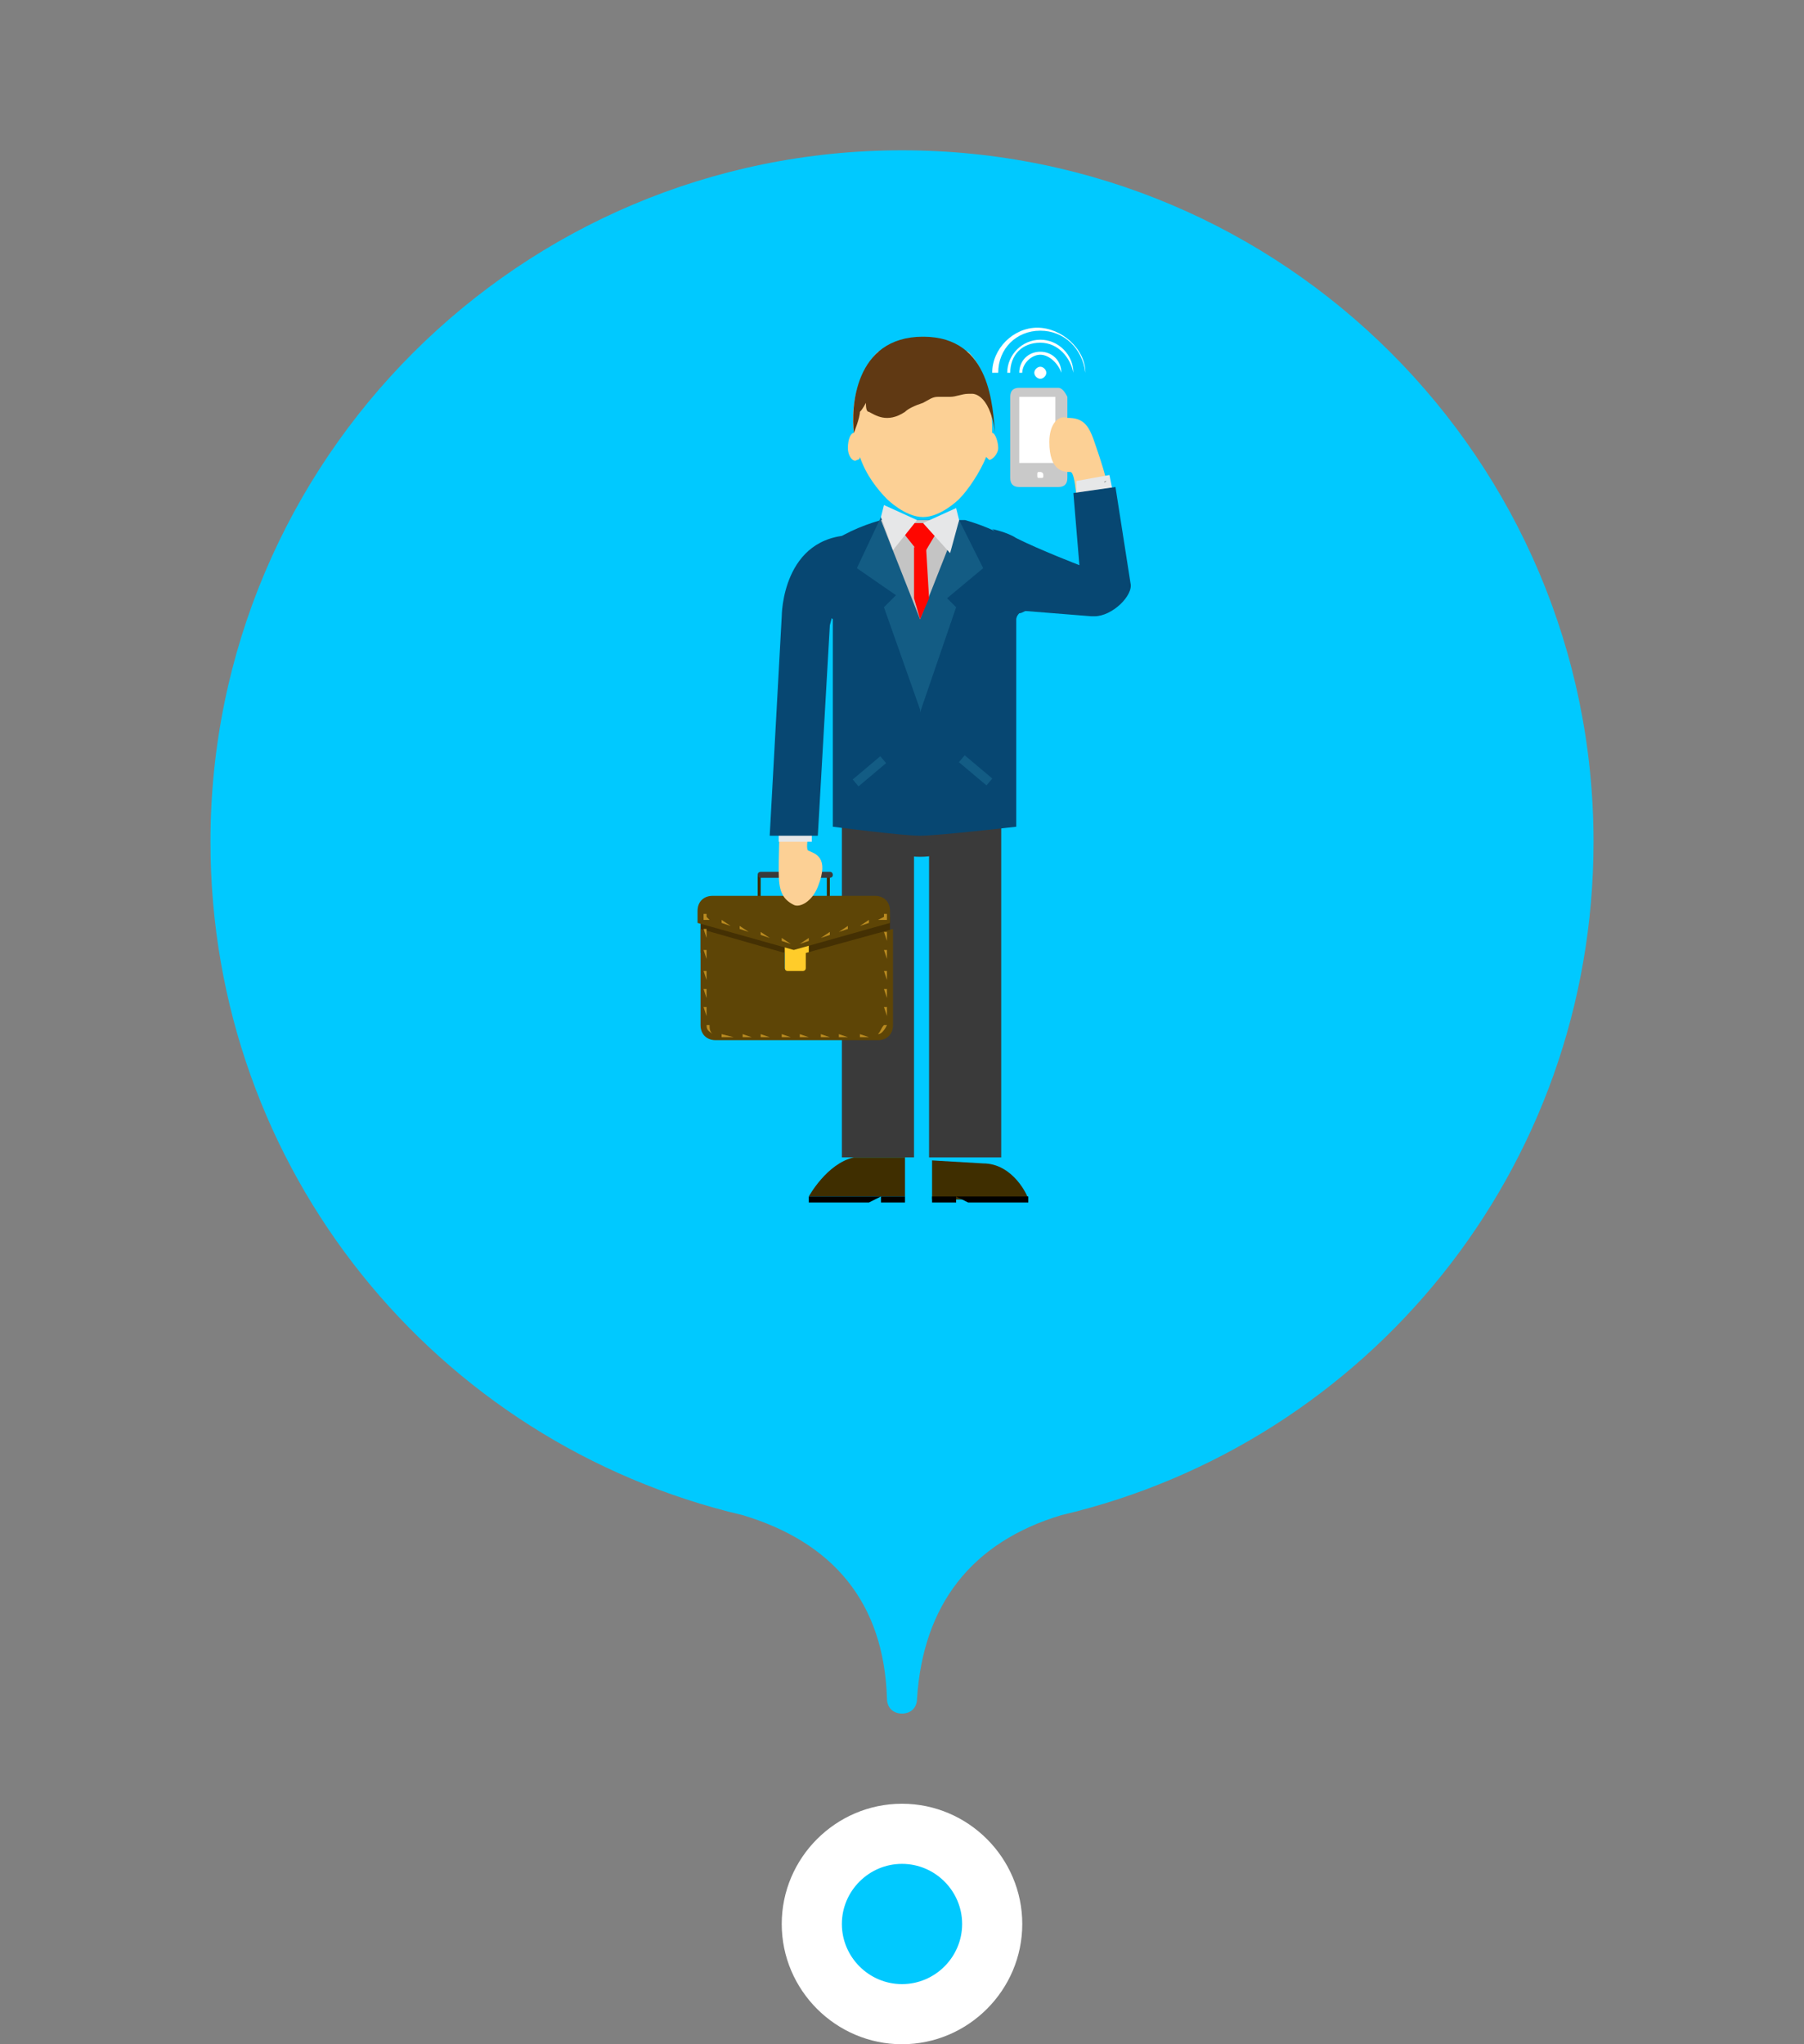 <?xml version="1.0" encoding="utf-8"?>
<!-- Generator: Adobe Illustrator 24.1.2, SVG Export Plug-In . SVG Version: 6.00 Build 0)  -->
<svg version="1.1" id="Слой_1" xmlns="http://www.w3.org/2000/svg" xmlns:xlink="http://www.w3.org/1999/xlink" x="0px" y="0px"
	 viewBox="0 0 60 68" style="enable-background:new 0 0 60 68;" xml:space="preserve">
<rect x="0" y="0" width="60" height="68" fill="#808080" stroke="none"/>
<style type="text/css">
	.st0{fill:#00C9FF;}
	.st1{fill:#FFFFFF;}
	.st2{fill-rule:evenodd;clip-rule:evenodd;fill:#00C9FF;}
	.st3{fill:#3A3A3A;}
	.st4{fill:#443003;}
	.st5{fill:#FFCC2A;}
	.st6{fill:#3F2E00;}
	.st7{fill:#5E4506;}
	.st8{fill:#BA8B20;}
	.st9{fill:#FCD095;}
	.st10{fill:#E6E7E8;}
	.st11{fill:#074772;}
	.st12{fill:#C9C9C9;}
	.st13{fill:#135C84;}
	.st14{fill:#C4C4C4;}
	.st15{fill:#754C29;}
	.st16{fill:#EF4136;}
	.st17{fill:#FF0600;}
	.st18{fill:#603913;}
	.st19{fill:#7C7C7C;}
</style>
<g>
	<path class="st0" d="M30.5,56.5c0,0.3-0.2,0.5-0.5,0.5s-0.5-0.2-0.5-0.5c-0.1-3.2-1.8-5.2-4.8-6.1C14.5,48,7,38.9,7,28
		C7,15.3,17.3,5,30,5s23,10.3,23,23c0,10.9-7.5,20-17.7,22.4C32.3,51.3,30.7,53.4,30.5,56.5L30.5,56.5z"/>
</g>
<path class="st1" d="M30,68c-2.2,0-4-1.8-4-4c0-2.2,1.8-4,4-4s4,1.8,4,4C34,66.2,32.2,68,30,68z"/>
<path class="st2" d="M30,66c1.1,0,2-0.9,2-2s-0.9-2-2-2s-2,0.9-2,2S28.9,66,30,66z"/>
<g>
	<g>
		<g>
			<path class="st3" d="M28,25.5c0,1.7,1.2,3,2.6,3c1.5,0,2.6-1.3,2.6-3H28z"/>
		</g>
		<g>
			<path class="st3" d="M30.9,28.5v10h2.4V25.4C30.9,25.4,30.9,28.5,30.9,28.5z"/>
			<path class="st3" d="M28,25.4v13.1h2.4v-10C30.4,28.5,30.4,25.4,28,25.4z"/>
		</g>
		<rect x="33.8" y="13.1" class="st1" width="1.4" height="2.5"/>
		<g>
			<rect x="23.3" y="30.5" class="st4" width="6.3" height="1.2"/>
			<rect x="26.1" y="31.4" class="st5" width="0.8" height="1.3"/>
			<g>
				<g>
					<rect x="27.5" y="29.1" class="st6" width="0.1" height="1"/>
					<rect x="25.2" y="29.1" class="st6" width="0.1" height="1"/>
					<g>
						<g>
							<path class="st7" d="M29.6,30.7v-0.4c0-0.3-0.2-0.5-0.5-0.5h-5.4c-0.3,0-0.5,0.2-0.5,0.5v0.4l3.2,0.9L29.6,30.7z"/>
						</g>
						<g>
							<g>
								<g>
									<polygon class="st8" points="23.6,30.6 23.4,30.6 23.4,30.4 23.5,30.4 23.5,30.5 									"/>
								</g>
								<g>
									<path class="st8" d="M26.6,31.4L26.6,31.4l0.3-0.2v0.1L26.6,31.4z M26.3,31.4L26,31.3v-0.1L26.3,31.4L26.3,31.4z
										 M27.3,31.2L27.3,31.2l0.3-0.2v0.1L27.3,31.2z M25.6,31.2l-0.3-0.1V31L25.6,31.2L25.6,31.2z M27.9,31L27.9,31l0.3-0.2v0.1
										L27.9,31z M24.9,31l-0.3-0.1v-0.1L24.9,31L24.9,31z M28.6,30.8L28.6,30.8l0.3-0.2v0.1L28.6,30.8z M24.3,30.8L24,30.7v-0.1
										L24.3,30.8L24.3,30.8z"/>
								</g>
								<g>
									<polygon class="st8" points="29.3,30.6 29.2,30.6 29.4,30.5 29.4,30.4 29.5,30.4 29.5,30.6 									"/>
								</g>
							</g>
						</g>
						<g>
							<path class="st7" d="M26.8,31.7v0.5c0,0.1-0.1,0.1-0.1,0.1h-0.5c-0.1,0-0.1-0.1-0.1-0.1v-0.5l-2.8-0.8v3.2
								c0,0.3,0.2,0.5,0.5,0.5h5.4c0.3,0,0.5-0.2,0.5-0.5v-3.2L26.8,31.7z"/>
						</g>
						<g>
							<g>
								<g>
									<path class="st8" d="M28.9,34.5h-0.3v-0.1L28.9,34.5L28.9,34.5z M28.2,34.5h-0.3v-0.1L28.2,34.5L28.2,34.5z M27.6,34.5
										h-0.3v-0.1L27.6,34.5L27.6,34.5z M26.9,34.5h-0.3v-0.1L26.9,34.5L26.9,34.5z M26.3,34.5H26v-0.1L26.3,34.5L26.3,34.5z
										 M25.6,34.5h-0.3v-0.1L25.6,34.5L25.6,34.5z M25,34.5h-0.3v-0.1L25,34.5L25,34.5z M24.4,34.5H24v-0.1L24.4,34.5L24.4,34.5z
										 M29.2,34.4L29.2,34.4c0.1-0.1,0.1-0.2,0.2-0.3h0.1C29.4,34.3,29.3,34.4,29.2,34.4z M23.7,34.4c-0.1-0.1-0.2-0.1-0.2-0.3
										h0.1C23.6,34.2,23.6,34.3,23.7,34.4L23.7,34.4z M29.5,33.8L29.5,33.8l-0.1-0.3h0.1V33.8z M23.5,33.8L23.5,33.8l-0.1-0.3
										h0.1V33.8z M29.5,33.2L29.5,33.2l-0.1-0.3h0.1V33.2z M23.5,33.2L23.5,33.2l-0.1-0.3h0.1V33.2z M29.5,32.6L29.5,32.6
										l-0.1-0.3h0.1V32.6z M23.5,32.6L23.5,32.6l-0.1-0.3h0.1V32.6z M29.5,31.9L29.5,31.9l-0.1-0.3h0.1V31.9z M23.5,31.9
										L23.5,31.9l-0.1-0.3h0.1V31.9z M29.5,31.3L29.5,31.3L29.4,31h0.1V31.3z M23.5,31.2L23.5,31.2l-0.1-0.3h0.1V31.2z"/>
								</g>
							</g>
						</g>
					</g>
				</g>
				<g>
					<g>
						<g>
							<path class="st3" d="M27.7,29.1c0,0.1-0.1,0.1-0.1,0.1h-2.3c-0.1,0-0.1-0.1-0.1-0.1l0,0c0-0.1,0.1-0.1,0.1-0.1h2.3
								C27.7,29,27.7,29.1,27.7,29.1L27.7,29.1z"/>
						</g>
					</g>
				</g>
			</g>
		</g>
		<path class="st9" d="M25.9,29c0-0.3,0-1.5,0.1-2c0.1-0.4,1,0.1,1,0.1c0.1-0.2-0.3,1.2-0.1,1.2c0.2,0.1,0.7,0.2,0.3,1.2
			c-0.2,0.5-0.6,0.7-0.8,0.6C26,29.9,25.9,29.6,25.9,29z"/>
		<g>
			<g>
				<g>
					<g>
						<g>
							<polygon class="st10" points="25.9,28 25.9,27.7 27,27.6 27,28 							"/>
							<g>
								<g>
									<path class="st11" d="M27.2,27.8l0.4-7l0.8-3c-2.4,0-2.4,2.7-2.4,2.7l-0.4,7.3H27.2z"/>
								</g>
							</g>
						</g>
					</g>
					<g>
						<path class="st12" d="M35.2,12.9h-1.3c-0.2,0-0.3,0.1-0.3,0.3v2.7c0,0.2,0.1,0.3,0.3,0.3h1.3c0.2,0,0.3-0.1,0.3-0.3v-2.7
							C35.4,13,35.3,12.9,35.2,12.9z M35.1,15.4h-1.2v-2.2h1.2V15.4z"/>
					</g>
					<path class="st9" d="M36.4,14.7c0.1,0.3,0.5,1.4,0.5,1.9c0,0.4-1,0.2-1,0.3c-0.1,0.2-0.1-1.2-0.3-1.2s-0.7,0-0.7-1
						c0-0.6,0.3-0.9,0.6-0.8C36,13.9,36.2,14.1,36.4,14.7z"/>
					<polygon class="st10" points="35.8,16.4 35.8,16 36.9,15.8 37,16.3 					"/>
					<path class="st11" d="M37.1,16.2l-1.4,0.2l0.2,2.4c0,0-1.3-0.5-2.1-0.9c-0.3-0.2-0.8-0.3-0.8-0.3s0.8,0.5,0.8,2.7l2.5,0.2l0,0
						h0.1c0.6,0,1.3-0.7,1.2-1.1L37.1,16.2z"/>
				</g>
			</g>
		</g>
		<path class="st11" d="M32.1,17.3h-2.8c-1.4,0.4-2.6,1.2-2.6,2.2c0,0.2,1,1.1,1,1.1v6.9c0,0,2.3,0.3,2.9,0.3s3.2-0.3,3.2-0.3v-6.9
			c0,0,0-0.1,0.1-0.2c0.1,0,0.2-0.1,0.3-0.1c0.4,0.1,0.7-0.6,0.7-0.8C34.7,18.5,33.5,17.7,32.1,17.3z"/>
		<polygon class="st13" points="31.9,17.3 32.7,18.9 31.5,19.9 31.8,20.2 30.6,23.7 30.6,20.6 		"/>
		<polygon class="st13" points="29.3,17.2 28.5,18.9 29.8,19.8 29.4,20.2 30.6,23.6 30.6,20.5 		"/>
		<polygon class="st14" points="31.9,17.3 30.6,20.6 29.3,17.3 		"/>
		<path class="st9" d="M33,14.4L33,14.4c0-0.5,0-1.9-0.8-2.7l-1.5-0.5l-1.5,0.5c-0.8,0.8-0.9,2.1-0.8,2.7l0,0
			c-0.1,0-0.2,0.2-0.2,0.5s0.2,0.5,0.3,0.4c0,0,0.1,0,0.1-0.1c0.2,0.6,0.6,1.1,0.9,1.4c0,0,0.6,0.6,1.2,0.6s1.2-0.6,1.2-0.6
			c0.3-0.3,0.7-0.9,0.9-1.4l0.1,0.1c0.1,0,0.3-0.2,0.3-0.4S33.1,14.4,33,14.4z"/>
		<path class="st15" d="M28.7,13.4L28.7,13.4L28.7,13.4z"/>
		<g>
			<polygon class="st16" points="30.9,17.6 30.4,17.6 30.3,17.9 30.5,18.3 30.8,18.3 31,17.9 			"/>
		</g>
		<path class="st15" d="M28.7,13.4L28.7,13.4L28.7,13.4z"/>
		<polygon class="st17" points="31,17.4 30.3,17.4 30.1,17.8 30.5,18.3 30.8,18.3 31.1,17.8 		"/>
		<polygon class="st17" points="30.6,20.6 30.9,19.9 30.8,18.2 30.4,18.2 30.4,19.9 		"/>
		<path class="st18" d="M30.7,11.2c-2.3,0-2.4,2.4-2.3,3.2c0,0,0.2-0.5,0.2-0.7c0.1-0.1,0.2-0.3,0.2-0.3c0,0.1,0,0.3,0.1,0.3
			c0.2,0.1,0.6,0.4,1.2,0c0.1-0.1,0.3-0.2,0.6-0.3l0,0c0.2-0.1,0.3-0.2,0.5-0.2l0,0h0.1l0,0c0,0,0,0,0.1,0l0,0c0,0,0,0,0.1,0l0,0
			c0,0,0,0,0.1,0c0.2,0,0.4-0.1,0.6-0.1h0.1c0,0,0.6-0.1,0.8,1.3C33,13.6,33,11.2,30.7,11.2z"/>
		<g>
			<g>
				<g>
					<path class="st10" d="M29.7,18.3l-0.4-1.1l0.1-0.4l1.1,0.5L29.7,18.3z"/>
				</g>
			</g>
			<g>
				<g>
					<path class="st10" d="M30.7,17.4l1.1-0.5l0.1,0.4l-0.3,1.1L30.7,17.4z"/>
				</g>
			</g>
		</g>
		<path class="st19" d="M36.8,16L36.8,16C36.7,16.1,36.7,16,36.8,16C36.7,15.9,36.7,15.9,36.8,16C36.8,15.9,36.8,15.9,36.8,16z"/>
		<rect x="32.3" y="25" transform="matrix(0.644 -0.765 0.765 0.644 -8.034 33.963)" class="st13" width="0.3" height="1.2"/>
		
			<rect x="28.3" y="25.5" transform="matrix(0.765 -0.644 0.644 0.765 -9.711 24.646)" class="st13" width="1.2" height="0.3"/>
		<path class="st6" d="M28.4,38.5L28.4,38.5c-0.9,0.2-1.5,1.3-1.5,1.3h3.2v-1.1v-0.1v-0.1C30.1,38.5,28.4,38.5,28.4,38.5z"/>
		<path class="st6" d="M32.7,38.7L32.7,38.7L31,38.6v0.1v0.1v1.1h3.2C34.2,39.8,33.7,38.7,32.7,38.7z"/>
		<g>
			<polygon points="28.9,40 26.9,40 26.9,39.8 29.3,39.8 			"/>
			<rect x="29.3" y="39.8" width="0.8" height="0.2"/>
		</g>
		<g>
			<polygon points="32.2,40 34.2,40 34.2,39.8 31.8,39.8 			"/>
			<rect x="31" y="39.8" width="0.8" height="0.2"/>
		</g>
		<path class="st1" d="M34.7,15.8c0,0.1,0,0.1-0.1,0.1s-0.1,0-0.1-0.1s0-0.1,0.1-0.1C34.6,15.7,34.7,15.7,34.7,15.8z"/>
	</g>
	<g>
		<g>
			<path class="st1" d="M34.8,12.4c0,0.1-0.1,0.2-0.2,0.2c-0.1,0-0.2-0.1-0.2-0.2c0-0.1,0.1-0.2,0.2-0.2S34.8,12.3,34.8,12.4z"/>
		</g>
		<g>
			<path class="st1" d="M35.3,12.4L35.3,12.4c-0.1-0.3-0.4-0.6-0.7-0.6S34,12.1,34,12.4h-0.1c0-0.4,0.3-0.7,0.7-0.7
				C35,11.7,35.3,12,35.3,12.4z"/>
		</g>
		<g>
			<path class="st1" d="M35.7,12.4L35.7,12.4c-0.1-0.5-0.5-1-1.1-1s-1,0.4-1,1h-0.1c0-0.6,0.5-1.1,1.1-1.1
				C35.2,11.3,35.7,11.8,35.7,12.4z"/>
		</g>
		<g>
			<path class="st1" d="M36.1,12.4L36.1,12.4C36,11.6,35.4,11,34.6,11c-0.8,0-1.4,0.6-1.4,1.4H33c0-0.8,0.7-1.5,1.5-1.5
				S36.1,11.6,36.1,12.4z"/>
		</g>
	</g>
</g>
</svg>
